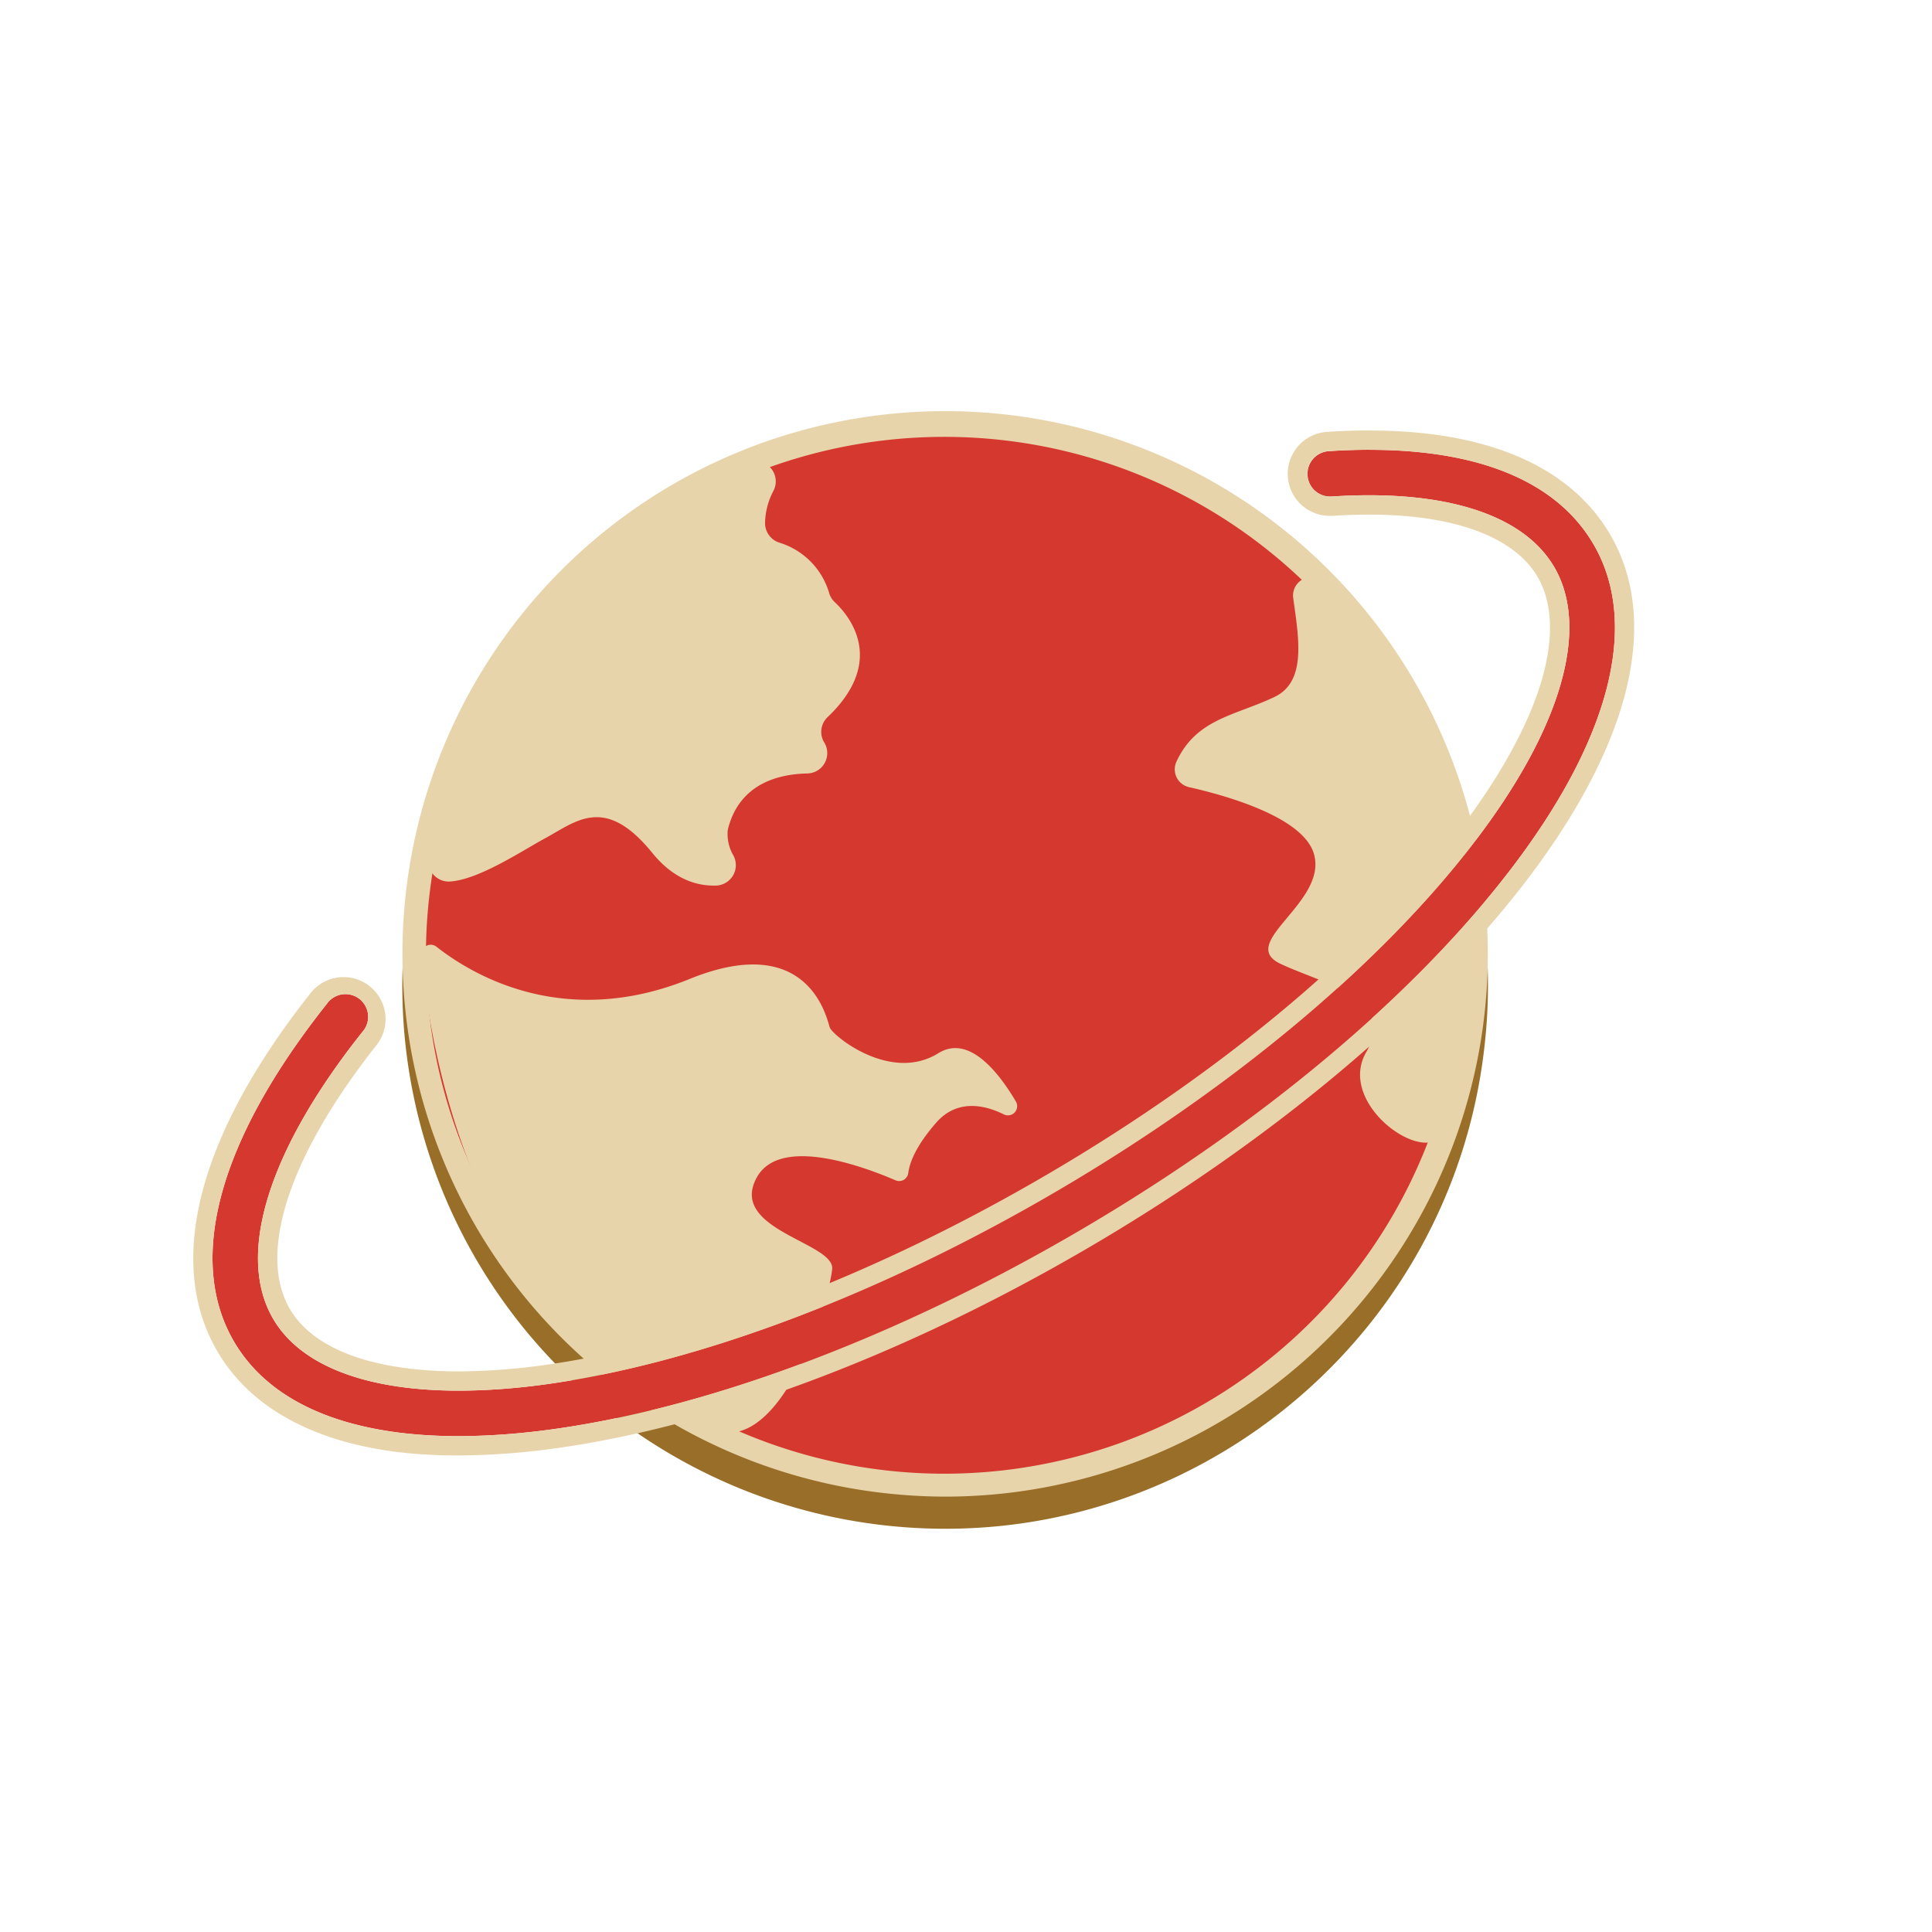 <?xml version="1.0" standalone="no"?><!DOCTYPE svg PUBLIC "-//W3C//DTD SVG 1.1//EN" "http://www.w3.org/Graphics/SVG/1.1/DTD/svg11.dtd"><svg t="1661760556694" class="icon" viewBox="0 0 1024 1024" version="1.1" xmlns="http://www.w3.org/2000/svg" p-id="2121" xmlns:xlink="http://www.w3.org/1999/xlink" width="128" height="128"><path d="M727.04 344.917a285.747 285.747 0 0 0-191.898-107.878c-157.474-18.893-300.954 93.867-319.863 251.307a287.642 287.642 0 0 0 251.392 319.863 289.417 289.417 0 0 0 34.492 2.065c143.36 0 267.947-107.52 285.372-253.372A285.747 285.747 0 0 0 727.04 344.917z" fill="#996E28" p-id="2122"></path><path d="M500.922 505.531m-33.444 278.816a280.815 280.815 0 1 0 66.889-557.633 280.815 280.815 0 1 0-66.889 557.633Z" fill="#D5382E" p-id="2123"></path><path d="M501.521 793.242a292.352 292.352 0 0 1-34.85-2.099 287.642 287.642 0 1 1 319.863-251.307l-6.827-0.819 6.827 0.819a287.727 287.727 0 0 1-285.013 253.406z m-1.126-561.698a274.773 274.773 0 1 0 33.195 1.997 278.528 278.528 0 0 0-33.195-1.997z" fill="#E8D4AB" p-id="2124"></path><path d="M766.293 597.641c-6.195 24.047-58.743-11.025-42.24-39.851s-21.777-35.84-45.329-46.933 25.242-32.529 17.664-58.334c-5.7-19.439-46.37-30.839-66.082-35.294a9.694 9.694 0 0 1-6.827-13.397c10.547-22.955 31.113-24.474 51.985-34.406 17.067-8.124 12.971-30.72 9.967-52.48a9.728 9.728 0 0 1 16.555-8.158c35.123 35.789 105.045 130.56 64.307 288.853zM409.958 260.13a37.734 37.734 0 0 0-4.471 17.271 10.889 10.889 0 0 0 7.68 10.24 39.578 39.578 0 0 1 26.385 26.948 10.769 10.769 0 0 0 2.935 4.608c7.151 6.707 27.904 30.72-3.908 60.962a10.735 10.735 0 0 0-1.707 13.38 10.786 10.786 0 0 1-9.011 16.418c-15.667 0.324-35.669 5.598-41.882 28.877a10.581 10.581 0 0 0-0.341 2.202 22.528 22.528 0 0 0 2.833 11.947 10.837 10.837 0 0 1-8.755 16.384c-10.069 0.358-22.494-3.14-34.014-17.34-25.139-30.976-40.397-16.572-56.781-7.714-12.39 6.69-35.123 21.999-50.586 22.921a10.752 10.752 0 0 1-11.145-12.356c4.727-32.29 31.454-154.078 169.131-209.732a10.803 10.803 0 0 1 13.636 14.985zM376.934 757.589c37.888 15.531 63.147-71.117 64.137-85.111s-55.364-20.77-39.902-48.503c12.22-21.965 55.723-6.025 73.387 1.57a4.847 4.847 0 0 0 6.827-3.738c0.717-5.547 4.011-14.404 14.848-26.795s25.207-9.643 35.84-4.352a4.881 4.881 0 0 0 6.383-6.827c-9.404-15.906-25.088-35.618-41.131-25.6-25.429 15.77-56.03-9.421-57.532-13.653s-10.667-51.541-74.24-25.719c-66.56 27.034-115.285-2.185-134.212-17.067a4.881 4.881 0 0 0-7.902 4.25c3.55 44.151 25.958 199.236 153.498 251.546z" fill="#E8D4AB" p-id="2125"></path><path d="M212.685 759.467c-42.342-5.12-72.738-21.385-88.542-48.179-25.6-43.537-8.141-107.179 49.067-179.2a12.032 12.032 0 1 1 18.773 14.967c-49.852 62.754-67.038 118.17-47.155 152.047 19.234 32.751 73.54 45.124 148.992 33.963 80.213-11.947 175.189-48.213 267.315-102.298S731.324 511.471 780.8 447.147c46.524-60.45 62.174-113.903 42.94-146.654-16.435-27.989-58.317-41.233-117.914-37.325a12.032 12.032 0 0 1-1.57-24.03c70.178-4.608 118.665 12.39 140.254 49.169 24.815 42.257 8.977 103.885-44.612 173.517-51.319 66.679-131.755 134.042-226.475 189.662S380.587 744.567 297.421 756.89c-31.829 4.71-60.194 5.513-84.736 2.577z" fill="#D5382E" p-id="2126"></path><path d="M726.016 238.438c58.47 0 99.191 17.067 118.477 49.903 24.815 42.257 8.977 103.885-44.612 173.517-51.319 66.679-131.755 134.042-226.475 189.662S380.587 744.567 297.421 756.89a373.623 373.623 0 0 1-54.46 4.284 254.515 254.515 0 0 1-30.276-1.707c-42.342-5.12-72.738-21.385-88.542-48.179-25.6-43.537-8.141-107.179 49.067-179.2a12.032 12.032 0 1 1 18.773 14.967c-49.852 62.754-67.038 118.17-47.155 152.047 14.592 24.849 49.391 37.973 98.304 37.973a348.023 348.023 0 0 0 50.671-4.011c80.213-11.947 175.189-48.213 267.315-102.298S731.324 511.471 780.8 447.147c46.524-60.45 62.174-113.903 42.94-146.654-14.541-24.764-49.033-38.007-98.099-38.007q-9.557 0-19.814 0.666h-0.802a12.032 12.032 0 0 1-0.768-24.047q11.264-0.734 21.777-0.734m0-10.24c-7.219 0-14.763 0.256-22.443 0.768a22.272 22.272 0 0 0 1.451 44.51h1.468c6.571-0.427 13.022-0.649 19.149-0.649 45.09 0 76.8 11.708 89.276 32.956 7.97 13.653 8.721 32.546 2.185 54.869-6.997 23.893-22.357 51.678-44.373 80.35-48.691 63.266-125.645 127.556-216.747 180.992S371.371 711.253 292.386 722.944a338.773 338.773 0 0 1-49.186 3.908c-45.227 0-77.005-11.691-89.481-32.922-8.38-14.268-8.926-33.434-1.707-56.969 7.697-24.832 24.286-53.709 47.957-83.524A22.272 22.272 0 0 0 165.188 525.653c-60.023 75.571-77.739 143.36-49.869 190.754C132.523 745.813 165.769 764.16 211.473 769.707a265.847 265.847 0 0 0 31.488 1.707 385.075 385.075 0 0 0 55.945-4.42c84.497-12.51 183.825-50.381 279.671-106.667s177.323-124.587 229.41-192.239c56.32-73.165 72.397-138.837 45.329-184.951-21.111-35.959-65.126-54.955-127.3-54.955z" fill="#E8D4AB" p-id="2127"></path></svg>